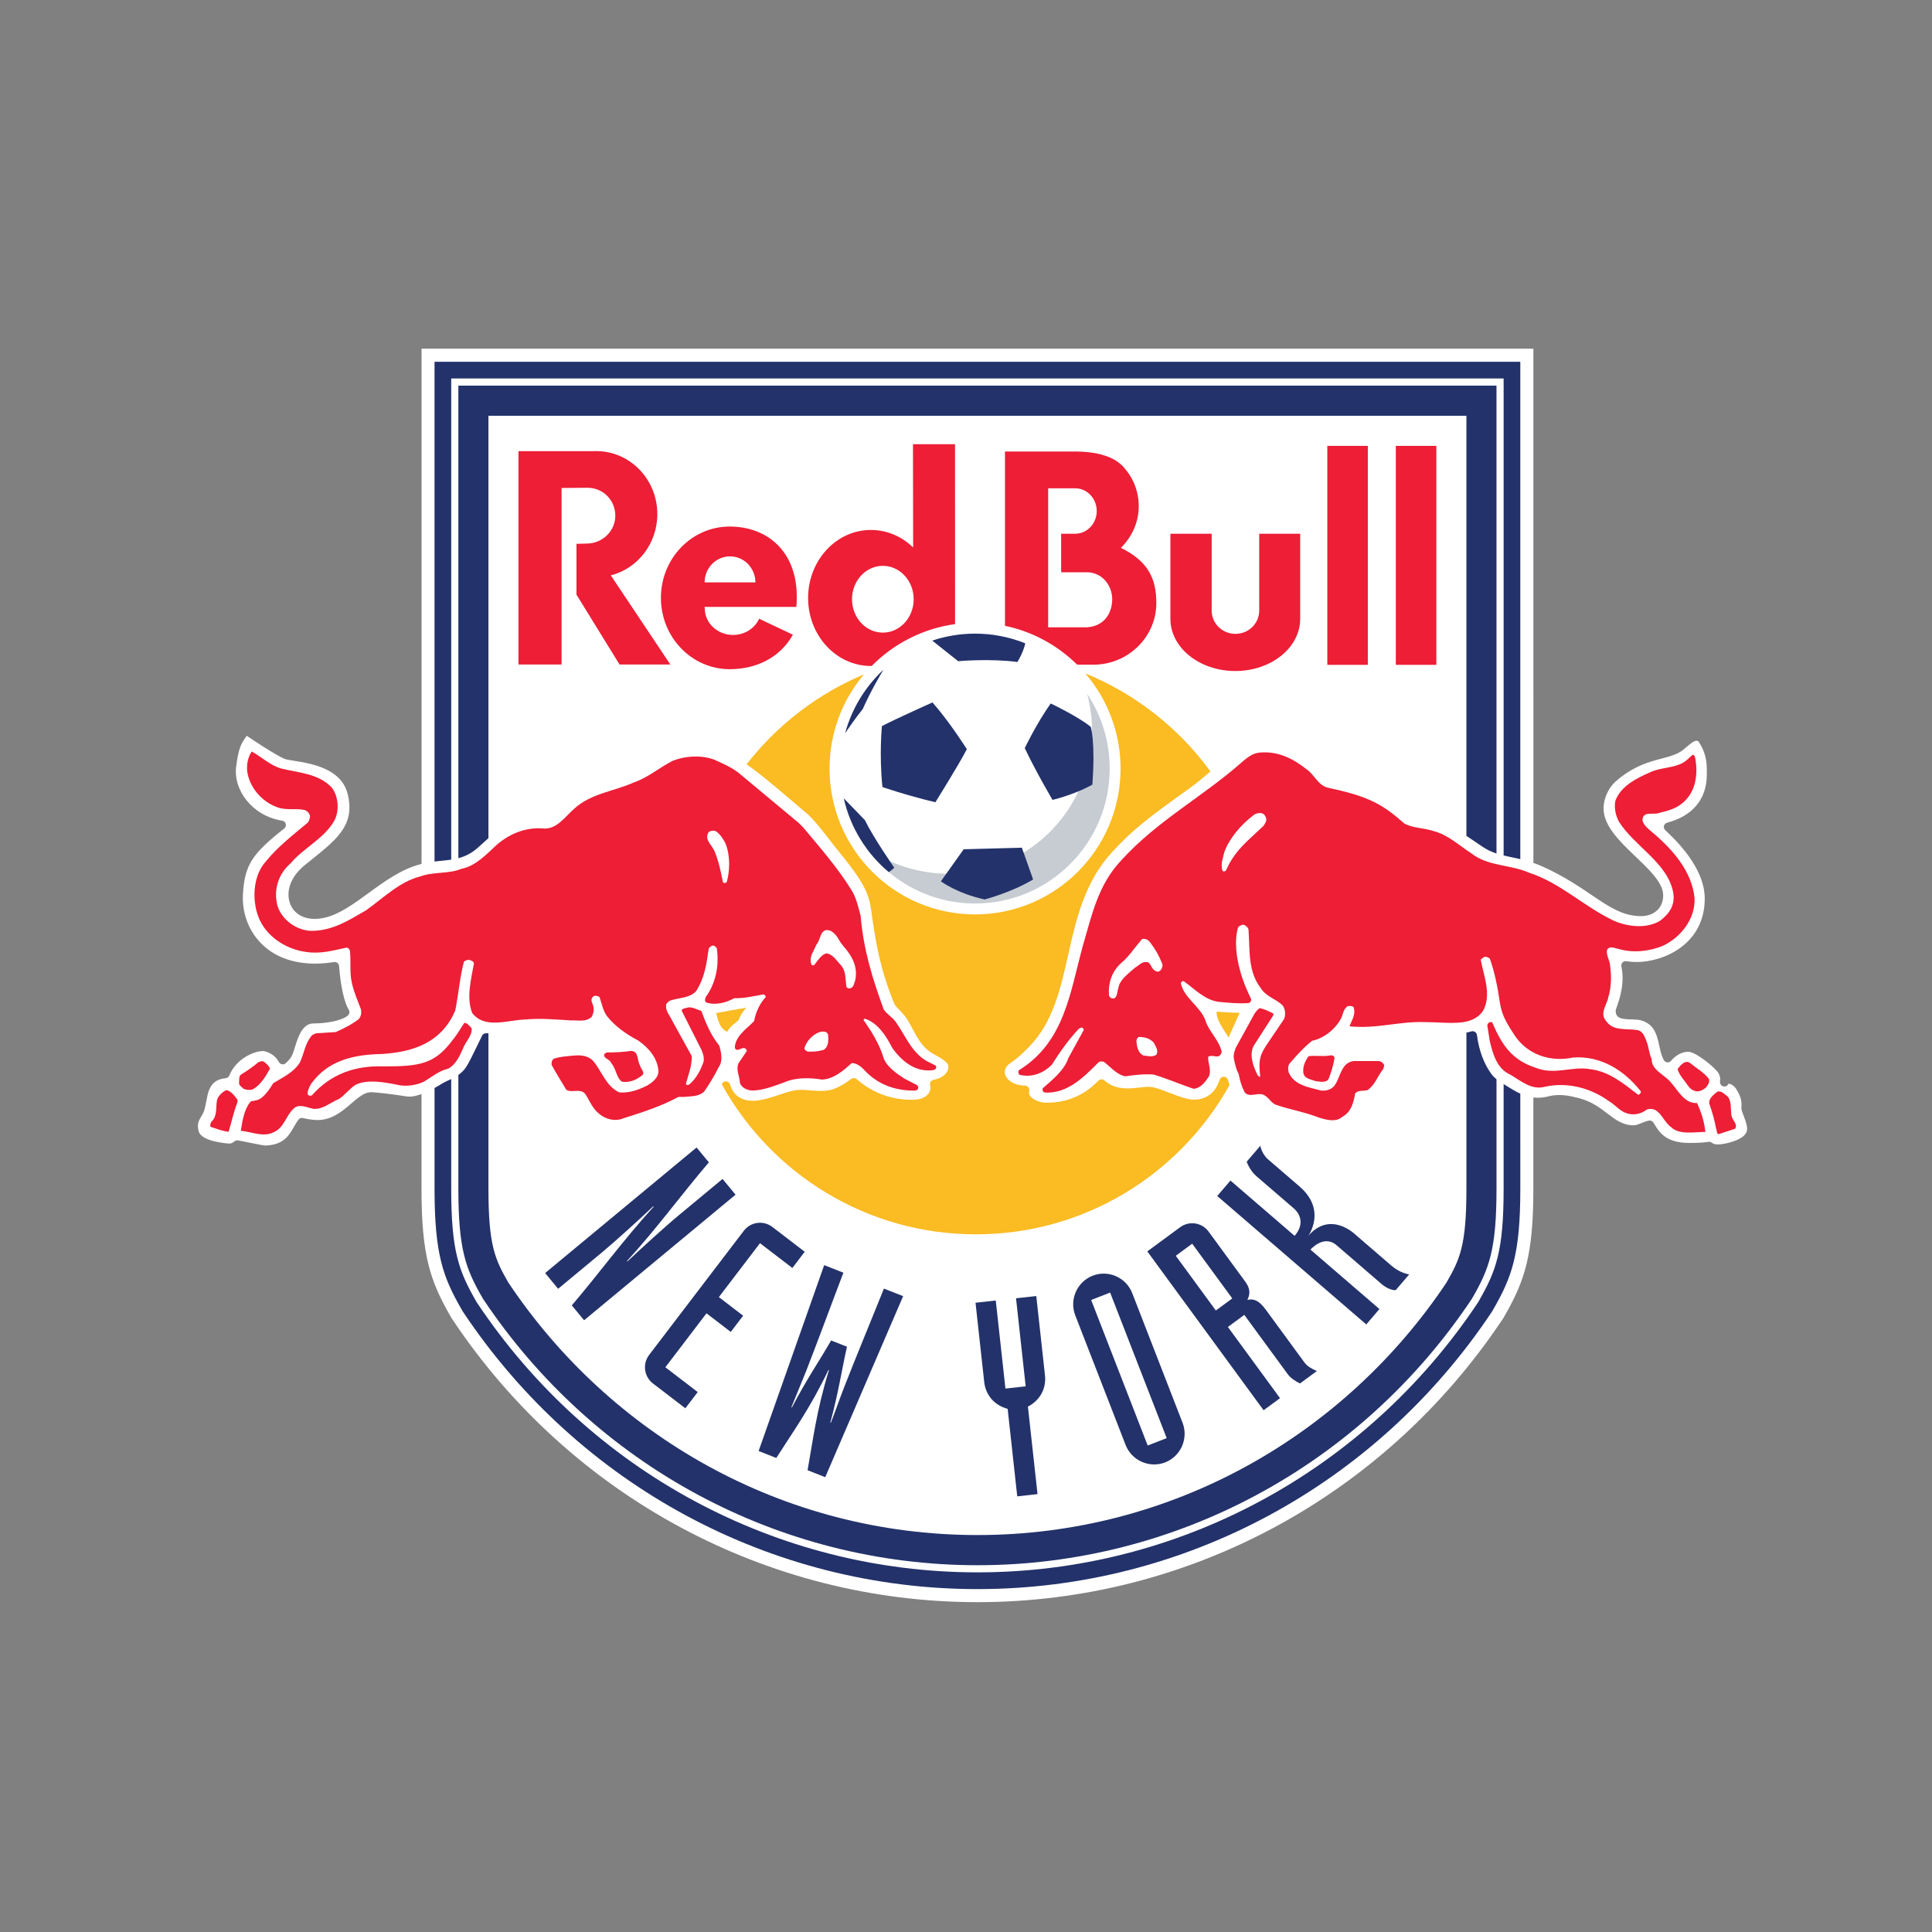 <svg width="512" height="512" viewBox="0 0 512 512" xmlns="http://www.w3.org/2000/svg"><rect x="0" y="0" width="512" height="512" fill="#808080" stroke="none"/><title>new-york-red-bulls</title><g fill="none" fill-rule="evenodd"><path d="M462.822 297.9c-.148-.6-.38-1.246-.568-1.75l-.177-.47c-.145-.384-.284-.752-.426-1.162l-.146-.52-.02-.337c.193-2.19-.355-3.327-1.213-4.816-.662-1.164-1.593-1.62-2.215-1.648-.16.463-.59.742-1.07.742l-.2-.015c-.615-.096-1.04-.705-.97-1.323l.043-.483c.018-.583-.11-1.104-.4-1.647-.733-1.377-6.025-5.743-8.033-5.743-1.63 0-3.338.895-4.577 2.395-.22.274-.55.426-.896.426l-.11-.007c-.385-.035-.722-.258-.91-.602-.177-.328-.33-.68-.467-1.052-.36-.958-.575-1.934-.778-2.88l-.156-.723c-.562-2.456-1.385-4.93-4.658-5.885-.262-.08-.61-.138-1.028-.17-.354-.038-.74-.053-1.133-.064l-.297-.008c-.658-.014-1.337-.034-2.012-.128-1.34-.197-2.236-.635-2.236-2.143 0-.13.022-.26.064-.382l.36-1.036c.267-.756.65-1.924.95-3.312.564-2.577.606-4.94.13-7.02-.088-.376.022-.77.286-1.048.218-.24.526-.374.85-.374l.166.013c1.348.206 2.44.222 2.743.222 6.978 0 18.054-4.565 18.054-16.825 0-7.038-5.694-13.737-10.464-18.114-.31-.29-.447-.724-.34-1.14.1-.413.42-.736.83-.846 6.787-1.774 10.528-6.303 10.528-12.746v-.43c.004-1.005.01-2.145-.194-3.37-.282-1.713-.914-3.295-1.918-4.837-.11-.16-.28-.343-.657-.343l-.282.038c-.267.073-.56.253-.758.386-.63.418-1.545 1.197-2.273 1.83-.828.71-1.825 1.24-3.22 1.707-.85.285-1.734.52-2.676.77-.492.126-.994.258-1.522.408-3.23.91-6.767 2.225-10.697 5.69-1.792 1.59-3.04 4.23-3.16 6.73-.11 2.1.67 4.27 2.39 6.636 1.483 2.062 3.455 4 5.52 5.97l.73.7c.75.72 1.497 1.433 2.204 2.14 1.078 1.074 1.886 1.954 2.546 2.765 1.637 2.017 2.4 3.673 2.4 5.216 0 3.29-2.348 5.504-5.91 5.504-3.934-.03-6.962-1.545-11.17-4.332l-1.98-1.332c-1.4-.944-2.84-1.92-4.448-2.93-2.917-1.823-5.61-3.274-8.48-4.558-.797-.356-1.588-.67-2.408-.955V92.407h-294.65V228.95c-1.504.38-2.947.89-4.39 1.566-1.98.934-3.975 2.13-6.484 3.874-1.083.752-2.145 1.524-3.19 2.295-.934.68-1.855 1.352-2.772 1.994-4.133 2.902-7.677 4.834-11.52 4.834-3.795 0-6.49-2.225-6.86-5.67-.323-3.04 1.225-6.108 4.362-8.65l1.73-1.39c1.28-1.032 2.49-2.003 3.584-2.94 1.82-1.566 3.062-2.833 4.015-4.09 2.36-3.108 2.957-6.307 1.945-10.37-.914-3.653-3.717-6.14-8.573-7.6-1.732-.526-3.494-.843-5.144-1.11l-.574-.093c-.508-.08-.968-.155-1.364-.23-.532-.095-.904-.19-1.12-.28-2.633-1.176-8.357-5.015-9.505-5.79l-.47-.314-.318.466c-1.05 1.504-1.87 2.696-2.498 7.927-.69 5.773 4.057 12.822 12.23 14.112.454.072.824.41.942.856.117.448-.042.922-.407 1.21-8.646 6.815-10.487 9.74-10.944 17.4-.28 4.745 1.375 9.4 4.552 12.778 3.466 3.686 8.49 5.633 14.535 5.633 1.61 0 3.31-.14 5.05-.41l.18-.014c.26 0 .516.086.718.25.258.2.413.5.44.822.403 5.328 1.366 9.66 2.57 11.594.294.47.213 1.093-.196 1.47-.375.342-.96.68-1.706.967-1.845.723-4.64 1.17-7.43 1.17-1.74 0-3.033 1.196-4.074 3.77-.34.835-.612 1.725-.886 2.588l-.075.242c-.14.44-.268.845-.4 1.2-.12.332-.247.638-.382.89-.348.622-.865 1.233-1.577 1.865-.216.192-.49.292-.766.292l-.198-.014c-.346-.06-.648-.278-.82-.582-.85-1.54-2.196-2.523-3.992-2.916l-.04-.003h-.18c-2.655 0-7.24 2.248-8.932 6.47-.16.392-.522.675-.944.718l-.21.027c-2.12.22-3.45 1.207-4.204 3.095-.314.8-.5 1.697-.65 2.478l-.114.577c-.12.65-.247 1.31-.412 1.95-.133.515-.315.967-.59 1.47l-.4.688-.28.47c-.47.866-.71 1.753-.333 3.264.17.692.717 1.288 1.62 1.78.668.365 1.532.678 2.57.928 1.843.45 3.667.593 4.018.593.255 0 .505-.073.75-.214.178-.096.345-.23.54-.376.21-.16.494-.262.767-.262l.18.014.857.163c.708.136 1.59.314 2.464.49l.143.032 2.335.458.925.16.607.06h.008c3.65-.176 5.193-1.597 6.214-2.962.288-.386.545-.79.798-1.216l.412-.706.312-.526c.298-.515.595-.983.923-1.43.225-.305.573-.476.94-.476l.3.036c.417.113.836.192 1.193.256.848.147 1.62.22 1.95.24l.707.026c3.456 0 6.03-1.93 8.166-3.74l.698-.598.97-.827c.428-.354.99-.817 1.574-1.202 1.038-.694 1.914-1.014 2.767-1.014l.21.008c.83.05 3.953.28 9.25 1.122.226.03.458.048.693.048.888 0 1.96-.228 3.202-.682v25.068c0 17.59 2.254 24.36 7.652 33.77l.303.525.337.507c31.293 46.825 83.27 74.784 139.037 74.784 55.762 0 107.733-27.954 139.034-74.78l.338-.504.306-.532c5.39-9.403 7.644-16.172 7.644-33.77v-24.16c.39.05.79.075 1.2.074.88 0 1.785-.118 2.696-.346.98-.256 1.96-.378 2.994-.378.514 0 1.02.034 1.505.085 1.3.143 2.458.432 3.39.668l.246.065c1.518.38 2.957.978 4.396 1.838 1.182.71 2.18 1.468 3.145 2.206l.257.194c1.91 1.455 3.896 2.96 6.663 2.96l.332-.007c.185-.01.398-.064.49-.093l.533-.17c.376-.135.826-.316 1.273-.498.433-.167.922-.362 1.482-.472l.224-.022c.383 0 .742.188.96.51l.444.693c.278.453.56.917.924 1.388 1.066 1.377 3.01 3.22 7.55 3.338l1.193.014c2.362 0 3.817-.18 4.47-.29l.194-.016c.234 0 .465.067.662.21.48.334.994.498 1.56.498 1.224 0 3.036-.37 4.512-.917.873-.32 1.59-.692 2.125-1.087.693-.518 1.098-1.094 1.194-1.703.073-.463.027-1.01-.144-1.684" fill="#FFF"/><path d="M395.243 284.628c-1.99-2.703-3.32-6.282-3.838-10.336-.042-.343-.238-.65-.527-.83-.19-.12-.407-.185-.622-.185l-.35.052c-.412.13-.847.236-1.288.33v41.345c0 15.174-1.76 18.75-5.292 24.91-26.982 40.367-72.582 66.89-124.295 66.89-51.714 0-97.32-26.524-124.298-66.89-3.527-6.16-5.29-9.736-5.29-24.91v-41.187l-.31.01h-.328c-.442 0-.846.246-1.044.636-.512 1.036-1.02 2.072-1.495 3.06l-.863 1.77c-.795 1.616-1.61 3.213-2.214 3.973-.535.673-1.138 1.195-1.716 1.605v30.135c0 16.128 1.936 21.19 6.35 28.885l.138.24.152.23c29.477 44.105 78.418 70.44 130.92 70.44 52.5 0 101.442-26.333 130.92-70.44l.152-.23.134-.233c4.418-7.7 6.35-12.758 6.35-28.893V286.02c-.532-.438-.972-.89-1.342-1.392" fill="#23326A"/><path d="M127.783 223.63l.428-.397 1.23-1.113V110.187h259.175v111.33c.795.527 1.586 1.06 2.355 1.582.684.47 1.365.928 2.016 1.366 1.21.8 2.38 1.32 3.598 1.72V102.2H121.47v125.23c1.19-.312 2.374-.782 3.588-1.567.774-.502 1.586-1.197 2.723-2.233" fill="#23326A"/><path d="M119.578 227.813V100.3h278.898v126.41c.494.12 1 .23 1.526.34l.545.113c.76.16 1.55.332 2.35.52V95.87h-287.74v132.444c.676-.084 1.338-.15 1.99-.214.83-.083 1.634-.167 2.43-.286" fill="#23326A"/><path d="M398.71 287.44l-.234-.148v27.712c0 16.597-2.013 21.837-6.6 29.836l-.168.295-.19.282c-29.828 44.63-79.358 71.273-132.49 71.273-53.133 0-102.665-26.643-132.493-71.273l-.19-.286-.167-.29c-4.59-8.008-6.602-13.247-6.602-29.836v-29.05l-.925.434-.136.064c-.47.212-.857.398-1.18.602-.738.46-1.47.888-2.178 1.273v26.675c0 17.58 2.302 23.52 7.19 32.047l.245.424.272.407c30.65 45.865 81.554 73.246 136.166 73.246 54.612 0 105.513-27.38 136.165-73.245l.267-.406.246-.425c4.886-8.522 7.19-14.464 7.19-32.048V289.83c-1.24-.562-2.356-1.25-3.348-1.876l-.84-.518" fill="#23326A"/><path d="M322.45 268.08c-.348 2.098 2.34 5.4 3.116 6.887.374-.76 2.63-5.926 2.97-6.554-1.1-.064-4.1-.087-6.09-.333" fill="#FABB23"/><path d="M192.73 273.427c1.07-1.91 2.254-2.208 3.044-3.186.455-1.306 1.09-2.063 1.978-3.182-2.152.327-6.24 1.103-7.972 1.425.396 1.236.772 4.096 2.95 4.945" fill="#FABB23"/><path d="M325.788 287.538c-.125-.42-.238-.852-.34-1.294-.126-.515-.57-.882-1.092-.896h-.043c-.51 0-.96.33-1.104.82-.57 1.85-2.14 4.99-6.348 5.245l-.308.012c-1.877 0-4.336-.94-5.968-1.565l-.747-.288c-.835-.323-1.658-.635-2.427-.906-1.115-.376-1.925-.576-2.553-.626l-.495-.02-.76.03c-.478.038-.976.09-1.506.147-1.03.114-2.168.24-3.304.24h-.258c-2.436-.048-4.343-.736-5.825-2.097-.22-.207-.502-.314-.786-.314-.304 0-.605.128-.833.362-3.725 3.868-8.31 5.835-13.654 5.835h-.48c-1.11-.03-3.08-.64-3.907-1.703-.33-.426-.426-.874-.304-1.394.084-.346 0-.7-.217-.985-.214-.272-.54-.438-.89-.445-3.023-.05-4.82-1.498-5.253-2.903-.338-1.1.125-2.17 1.302-3.017l.29-.202c.42-.295.917-.635 1.577-1.182.982-.812 2.12-1.904 3.478-3.328 2.798-2.93 4.904-6.51 6.612-11.235 1.462-4.033 2.454-8.438 3.41-12.694l.144-.64c1.986-8.763 4.227-18.706 11.382-26.534 5.287-5.79 9.33-8.98 20.496-16.94 1.905-1.353 3.824-2.973 5.707-4.578-8.383-11.486-19.854-20.56-33.19-26 5.832 6.772 9.365 15.588 9.365 25.237 0 21.346-17.264 38.65-38.562 38.65-21.297 0-38.558-17.306-38.558-38.65 0-9.52 3.436-18.226 9.124-24.962-12.318 5.158-23.014 13.425-31.107 23.832 2 1.418 3.923 2.906 6.273 4.84 1.59 1.307 3.318 2.78 5.352 4.512 1.432 1.218 3.016 2.566 4.812 4.082 1.06 1.036 2.404 2.573 4.04 4.653.538.682 1.07 1.367 1.58 2.026.743.96 1.436 1.865 2.06 2.624 5.003 6.143 8.09 10.232 8.804 15.285 1.38 9.83 2.284 15.423 6.13 25.287.074.184.222.423.44.696.205.273.468.56.748.846l.873.92c.3.316.592.64.834.942.62.814 1.15 1.75 1.585 2.56l.403.762c.347.658.707 1.328 1.09 1.99.89 1.524 2.187 3.434 4.37 4.67 2.3 1.29 2.758 1.56 3.547 2.298.368.347.545.752.54 1.236-.01.717-.428 1.547-1.07 2.11-.703.63-1.667 1.057-2.858 1.27-.32.056-.598.24-.772.517-.174.276-.23.61-.145.922.204.777.05 1.568-.438 2.222-.733.986-2.09 1.56-3.81 1.62l-.74.006c-7.25 0-12.167-3.417-14.456-5.452-.216-.196-.496-.298-.77-.298-.24 0-.478.075-.678.223l-.307.225c-.84.603-2.1 1.518-3.73 2.19-1.12.535-2.362.773-3.97.773-.576 0-1.138-.032-1.668-.067l-1.127-.08c-.56-.048-1.113-.09-1.66-.122l-.882-.022c-.618 0-1.143.04-1.604.125-1.305.235-2.7.703-4.18 1.196l-.983.328c-1.723.557-3.717 1.166-5.514 1.24l-.432.01c-2.628 0-4.488-1-5.528-2.965-.213-.407-.39-.846-.54-1.346-.14-.458-.536-.784-1.004-.82l-.114-.01c-.428 0-.824.238-1.02.627l-.074.133c13.133 23.72 38.367 39.775 67.35 39.775 28.868 0 54.017-15.93 67.193-39.497l-.025-.075" fill="#FABB23"/><path d="M174.197 136.247c0-9.225-7.245-16.7-16.183-16.7-.273 0-1.525.002-1.792.018H137.4v56.54h11.425v-46.784l6.813-.062c4.22 0 7.426 3.313 7.426 7.402 0 4.086-3.422 7.394-7.64 7.394l-2.653.063v13.468l11.417 18.52h13.467l-15.785-23.628c7.078-1.786 12.328-8.376 12.328-16.23" fill="#ED1E36"/><path d="M186.73 154.344c0-3.81 3.014-6.9 6.732-6.9 3.717 0 6.73 3.09 6.73 6.9H186.73zm6.633-14.804c-10.057 0-18.213 8.458-18.213 18.893s8.16 18.91 18.22 18.91c7.673 0 13.663-3.565 16.753-9.14l-8.948-4.23c-1.137 2.524-3.8 4.296-6.905 4.296-4.143 0-7.497-3.157-7.497-7.045l-.073-.393 24.346.01c.07-.773.112-1.563.104-2.37.167-12.226-7.726-18.932-17.787-18.932z" fill="#ED1E36"/><path d="M225.79 158.802c0-4.89 3.66-8.85 8.173-8.85 4.514 0 8.172 3.958 8.172 8.85 0 4.888-3.66 8.85-8.172 8.85-4.512 0-8.173-3.96-8.173-8.85m27.31 6.593l-.01-47.67h-11.144l.044 27.37c-2.95-2.896-6.89-4.65-11.187-4.65-9.193 0-16.647 8.07-16.647 18.027 0 9.95 7.454 18.02 16.647 18.02l.2-.003c5.815-5.89 13.505-9.907 22.098-11.093" fill="#ED1E36"/><path d="M369.903 118.16h10.74v58.03h-10.74v-58.03z" fill="#ED1E36"/><path d="M333.702 161.835c0 3.394-2.818 6.146-6.296 6.146s-6.298-2.75-6.298-6.145V141.45H310.17v22.552c0 7.637 7.7 13.826 17.198 13.826 9.498 0 17.195-6.19 17.195-13.826v-22.55h-10.86v20.383" fill="#ED1E36"/><path d="M288.05 166.24h-10.276v-36.833h7.172c3.148 0 5.7 2.693 5.7 6.018 0 3.322-2.552 6.018-5.7 6.018h-3.73v10.213h6.835c3.818 0 6.702 3.25 6.702 7.277-.135 4.168-2.552 7.038-6.7 7.31m8.993-21.056c2.935-2.894 4.73-6.772 4.73-11.034 0-3.865-1.403-7.41-3.862-10.2-2.56-2.98-7.097-4.3-13.226-4.3H266.33v46.192c7.373 1.544 13.967 5.198 19.136 10.302h4.577c9.085-.155 16.397-7.444 16.397-16.33 0-6.47-2.153-11.078-9.395-14.63" fill="#ED1E36"/><path d="M351.753 118.16h10.735v58.03h-10.735v-58.03z" fill="#ED1E36"/><path d="M229.426 224.527c11.24 8.142 27.092 9.433 39.48 2.758 13.458-6.98 21.608-21.363 20.366-36.864-.233-2.25-.59-4.438-1.178-6.567 3.798 5.73 5.985 12.517 5.985 19.824 0 19.742-15.972 35.753-35.676 35.753-11.938 0-22.503-5.877-28.98-14.906" fill="#C6CCD2"/><path d="M247.89 212.61c-8.336-2.02-14.035-4.04-14.035-4.04-.898-8.63-.136-16.15-.136-16.15 3.606-1.883 13.4-6.27 13.4-6.27 4.656 5.296 9.102 12.393 9.102 12.393-2.155 4.177-8.334 14.066-8.334 14.066h.002zm-13.75-35.142c-.84 1.37-3.29 5.498-5.497 10.423-2.08 2.613-3.897 5.27-4.68 6.438 1.77-6.56 5.35-12.367 10.178-16.86zm37.428 20.797s3.123-6.54 6.878-11.833c0 0 7.223 3.41 10.625 6.197 0 0 1.25 3.894.416 15.31 0 0-4.31 2.508-10.556 4.042 0 0-4.24-7.17-7.362-13.717zm-16.183 26.8l15.42-.415 2.984 8.424c-5.833 3.48-12.848 5.293-12.848 5.293-7.36-1.607-11.597-4.806-11.597-4.806l6.042-8.492-.002-.002zm3.016-57.145c4.707 0 9.2.914 13.31 2.573-.143.66-.643 2.548-2.087 4.94-7.434-.974-15.697-.206-15.697-.206l-6.868-5.46c3.56-1.197 7.38-1.846 11.343-1.846zm-22.853 63.21c-5.91-4.95-10.197-11.78-11.944-19.57 1.908 1.98 5.6 5.78 5.6 5.78 2.22 4.6 7.777 12.602 7.777 12.602-.4.442-1.027.91-1.433 1.188z" fill="#23326A"/><path d="M144.466 337.367l3.442 4.175 11.632-9.648c3.543-2.94 10.402-9.193 13.59-12.218l.095.115c-7.917 8.647-14.472 17.69-21.69 26.146l3.254 3.947 40.136-33.28-3.44-4.173-11.64 9.656c-3.54 2.93-10.4 9.19-13.588 12.21l-.095-.115c7.916-8.647 14.468-17.687 21.69-26.144l-3.252-3.943-40.135 33.276v-.003" fill="#23326A"/><path d="M213.26 331.73l-8.575-6.573c-2.375-1.818-5.75-1.366-7.567 1.015l-25.08 32.882c-1.818 2.38-1.37 5.765 1.007 7.585l8.58 6.57 3.278-4.295-8.575-6.574 10.9-14.298 6.43 4.934 3.28-4.296-6.432-4.933 10.9-14.292 8.577 6.574 3.278-4.303v.004" fill="#23326A"/><path d="M201.04 384.534l4.685 1.842c4.275-6.724 9-13.197 13.82-23.323l.137.056c-3.325 10.71-4.245 18.674-5.666 26.518l4.684 1.842 20.64-47.975-5.094-2.002c-3.478 8.69-7.116 17.388-10.525 26.106-1.22 3.13-2.312 6.317-3.537 9.448l-.134-.05c2.26-8.384 3.07-14.27 4.412-20.103l-4.21-1.655c-2.972 5.2-6.367 10.067-10.39 17.755l-.135-.056 3.81-9.34c3.408-8.715 6.635-17.576 9.975-26.322l-5.093-2-17.378 49.253v.004" fill="#23326A"/><path d="M269.583 396.55l5.372-.595-2.547-23.185c1.596-.842 2.787-2.002 3.59-3.414.79-1.485 1.122-3.14.94-4.81l-2.315-21.08-5.366.59 2.56 23.334-5.367.593-2.562-23.34-5.365.597 2.314 21.082c.186 1.67.866 3.21 1.96 4.488 1.085 1.208 2.505 2.08 4.243 2.55l2.542 23.192" fill="#23326A"/><path d="M309.186 381.11l-5.034 1.968-14.983-38.568 5.028-1.966 14.988 38.568zm-10.887 1.82c1.616 4.152 6.338 6.233 10.49 4.614 4.142-1.618 6.218-6.35 4.6-10.506l-13.337-34.346c-1.62-4.16-6.337-6.24-10.486-4.615-4.146 1.612-6.227 6.346-4.608 10.506l13.34 34.346z" fill="#23326A"/><path d="M311.59 332.795l4.354-3.205 10.62 14.503-4.352 3.203-10.62-14.5zm23.277 40.933l4.352-3.202-13.816-18.867 4.35-3.205 11.53 15.743c.778 1.058 2.108 1.892 3.228 2.43l4.468-3.285c-1.368-.63-2.486-1.17-3.342-2.35l-10.274-14.026c-1.903-2.595-3.432-2.832-4.793-2.463.63-1.37.95-2.782-.518-4.79l-9.756-13.326c-1.77-2.414-5.134-2.933-7.545-1.16l-8.704 6.405 30.82 42.098v-.002z" fill="#23326A"/><path d="M334 303.644l-3.616 4.217s.79 2.296 2.536 3.805l9.923 8.548s3.92 3.02.25 7.304l-17.01-14.657-3.507 4.09 39.5 34.037 3.486-4.078-18.272-15.746s3.5-4.102 6.91-1.168c2.916 2.51 11.73 10.112 11.73 10.112s1.866 1.79 3.923 1.818l3.612-4.213s-2.273-.196-4.73-2.303l-9.766-8.418s-6.485-6.21-12.29.557c0 0 5.034-6.81-2.287-13.118-5.77-4.976-8.66-7.46-8.66-7.46s-1.38-1.4-1.733-3.327" fill="#23326A"/><path d="M161.977 281.733c1.35 1.482 1.28 3.772 2.828 4.918 2.016.34 3.83-.467 5.38-1.682.875-.738-.406-1.682-.54-2.562-.872-1.28-.27-3.842-2.422-3.91-2.15.336-4.3.41-6.454.41l-.606.403c-.402 1.28 1.48 1.28 1.813 2.423" fill="#ED1E36"/><path d="M59.98 288.882c-1.077.533-2.22 1.547-2.488 2.76-.34 2.157.135 4.182-1.55 5.73-.065.403-.47.87-.065 1.278 1.48.472 2.892 1.078 4.708 1.282.803-2.634 1.41-5.528 2.35-7.82v-.678c-.807-1.008-1.615-2.29-2.957-2.557" fill="#ED1E36"/><path d="M226.644 259.804l-.205.573-.178.586c-.197.53-.504.826-.964.937-.27.078-.53.038-.733-.115-.204-.156-.326-.403-.326-.684l-.04-.602-.206-2.075c-.167-.967-.45-1.71-.897-2.334l-.907-1.06-1.027-1.167c-.79-.79-1.5-1.17-2.24-1.196-.577.18-1.1.563-1.658 1.177l-.718.88-.627.847c-.227.398-.742.176-.745.17l-.092-.045-.036-.095c-.164-.408-.223-.796-.223-1.163 0-.647.196-1.224.39-1.697l.548-1.122.627-1.328.083-.12c.19-.184.37-.508.578-1.054l.167-.458.367-.942c.557-1.198 1.384-1.52 2.6-1.002.943.505 1.523 1.303 1.96 2.02l.3.497.383.634.795 1.013c2.17 2.44 3.22 4.74 3.22 7.12 0 .592-.065 1.198-.197 1.804m-8.238 18.364l-.015.035-.065.002c-1.247.394-2.656.56-4.192.483l-.086-.017-.28-.125-.297-.185c-.15-.12-.374-.38-.245-.76.58-1.756 2.314-3.765 4.496-4.216l.188-.006h.305l.49.067c.237.067.64.263.744.84.033.322.064.68.064 1.05 0 1.037-.218 2.165-1.107 2.833m-25.624-44.45l-.167-.043-.02.066-.045.048c-.192.188-.53.33-.87.1l-.092-.062-.022-.11c-.522-2.686-1.12-5.532-2.207-8.176l-.623-1.07-.242-.336-.533-.773c-.425-.68-.837-1.6-.268-2.69l.062-.084c.492-.49 1.354-.53 1.946-.308l.075.04c1.145.79 1.886 2.105 2.426 3.06.68 1.585 1.027 3.573 1.027 5.626 0 1.568-.2 3.173-.612 4.668l.167.042m52.772 47.477c-4.033-2.36-5.642-6.805-8.133-10.315-.872-1.28-2.418-2.09-3.228-3.37-2.89-7.89-5.377-15.773-6.116-24.804-.605-2.223-1.073-4.513-2.288-6.604-3.63-5.932-8.334-11.326-12.91-16.785-.404-.402-.407-.44-1.276-1.28l-15.936-13.275c-1.95-1.482-4.17-2.427-6.39-3.438-3.36-1.282-7.933-1.012-11.224.407-3.43 1.818-6.524 4.448-10.158 5.66-5.24 2.358-11.158 2.83-15.665 6.876-2.62 2.294-4.84 5.864-8.743 5.256-4.37-.204-8.268 1.415-11.564 4.11-2.962 2.698-5.778 5.864-9.615 6.607-3.36 1.415-7.462.737-10.89 2.02-5.45 1.346-9.75 5.662-14.386 8.966-4.64 2.692-9.08 5.592-14.867 5.458-3.76-.27-7.393-2.898-8.603-6.537-1.143-4.182.132-8.492 3.43-11.324 3.43-4.11 8.87-6.54 11.566-11.256 1.412-2.494 1.207-6.535-.676-8.894-3.564-3.708-8.674-3.846-13.31-4.99-2.958-.812-5.247-3.1-7.87-4.515-1.008 1.548-1.343 3.236-1.207 5.122.537 4.248 3.762 8.085 7.796 9.568 2.353 1.015 5.044.274 7.462.812.676.267 1.35.94 1.41 1.682-.124.676-.194 1.35-.8 1.82-3.766 3.17-7.73 6.2-10.895 10.11-3.36 3.64-3.765 10.04-2.012 14.63 1.948 5.254 7.394 8.693 12.635 9.366 3.835.607 7.267-.405 10.76-1.145.472 0 .675.474.874.74.338 3.1-.134 5.864.54 8.696.604 2.63 1.48 4.45 2.418 7.008.137.874 0 1.82-.605 2.495-1.946 1.488-3.967 2.5-6.117 3.444l-5.242.333-1.01.477c-1.952 2.293-2.017 4.65-3.225 7.208-1.618 2.7-4.573 3.974-7.065 5.526-.804 1.282-1.682 2.63-2.82 3.643-.88.81-1.952 1.012-3.095 1.146-1.816 2.09-2.218 4.986-2.694 7.82 2.962.27 6.06 1.884 8.948.27 2.488-1.152 3.027-4.183 4.91-6 1.48-1.618 3.7-.405 5.446-.07 2.62.134 4.505-1.752 6.726-2.627 1.54-1.008 2.82-2.762 4.432-3.777 3.097-1.477 7.397-.674 10.626-.064 2.553.672 5.244.27 7.462-.744 2.087-1.275 4.035-2.897 6.386-3.436 2.085-1.076 3.098-3.436 3.97-5.388.667-1.825 2.418-3.237 2.284-5.325-.54-.478-1.14-1.49-1.948-1.425-1.01 1.424-1.748 2.9-2.89 4.254-4.864 6.65-8.686 7.275-18.56 7.275-7.33-.27-13.92 1.96-18.96 7.686-.337.204-.81.065-1.077-.2-.2-.81.476-2.154.808-2.76 4.507-6.4 11.498-7.883 18.892-8.014 4.033-.278 7.868-.948 11.3-2.697 3.83-1.954 6.45-5 8.067-8.777.87-4.246 1.212-8.83 2.288-12.874.13-.403 1.14-.706 1.47-.57.404.066 1.205.434 1.205.908-.734 4.175-2.073 9.093-.46 13.138 3.227 4.255 9.214 1.962 13.586 1.756 4.572-.406 8.247-.047 12.618.22 2.15-.063 3.743.463 5.42-.884.468-.74.66-1.75.526-2.554-.137-1.215-1.144-1.946 0-2.96.334-.27 1.34-.09 1.606.248.605 1.686.875 3.504 1.952 4.987 2.152 2.766 5.31 4.926 8.266 6.473 2.823 1.96 5.18 4.722 5.382 8.156 0 1.753-1.615 2.963-2.96 3.776-2.286 1.143-4.777 2.087-7.462 1.818-3.57-1.75-4.507-5.528-6.86-8.292-1.207-1.345-3.024-1.616-4.84-1.48-1.953.2-3.9.266-5.648.877-.47.403-.605 1.006-.54 1.617 1.212 2.222 2.557 4.38 3.9 6.602 1.55.943 3.7-.54 5.043 1.142 1.142 1.756 1.883 3.847 3.634 5.195 1.684 1.478 4.237 2.153 6.454 1.212 4.977-1.553 9.954-3.167 14.594-5.662h1.543c1.883-.202 3.97-.067 5.314-1.483 1.48-2.158 2.69-4.178 3.834-6.47 1.142-1.553.605-3.912.138-5.596-2.288-2.83-3.568-6.003-4.78-9.24-1.138-.338-2.15-1.01-3.425-.944-.602.268-1.48.132-1.818.81l5.313 10.52c.333.81.74 1.952.537 3.03-.74 2.23-1.884 4.38-3.695 5.998-.337.205-.74.41-1.01-.064.603-2.293 1.68-4.784 1.546-7.415l-5.173-9.373c-.608-1.283-1.685-2.427-1.618-3.912 0-.676.6-1.144 1.145-1.413 2.285-.745 5.04-.606 6.788-2.424 2.29-3.58 2.764-7.082 3.37-11.327.133-.27.677-.788 1.08-.788.403-.133.863.455 1.06.655.68 4.65-.266 9.366-2.954 13.007-.134.473-.337 1.08.2 1.416 2.556.81 5.245 0 7.397-1.145 2.757.067 5.31-.606 7.803-1.01.267.13.535.404.535.672-1.678 1.887-2.623 3.977-3.093 6.408-2.02 2.09-4.91 3.91-5.113 6.947.337 1.477 1.616.064 2.49.2.403.07.67.405.67.807l-2.014 2.964c-1.078 1.757.2 3.776.2 5.462.472 1.345 2.085 2.022 3.495 2.022 3.03-.133 5.718-1.28 8.41-2.227 2.957-1.28 6.654-1.215 9.884-.675 3.16-.2 5.513-2.29 7.865-4.38 1.278 0 2.42.877 3.293 1.825 3.627 3.903 8.337 5.59 13.65 5.457l.47-.27c.34-.34.202-.942-.203-1.213l-3.156-1.62c-2.22-1.42-4.978-3.303-5.714-5.8-.674-2.222-1.886-4.65-3.232-6.807l-2.015-3.033c.13-.138.267-.34.47-.27 3.496 1.218 5.582 4.653 7.193 7.754 2.56 3.57 6.255 6.602 11.096 5.8l.405-.34c.204-.27.135-.606 0-.808l-2.424-1.214h-.006" fill="#ED1E36"/><path d="M67.035 288.675c2.086-1.214 3.43-3.503 4.507-5.46-.2-.74-.944-1.277-1.55-1.82-.398-.335-1.003-.068-1.48.066-1.48 1.282-3.02 2.294-4.638 3.31-.672.467-.402 1.48-.536 2.22 0 .676.805 1.144 1.212 1.55.74.34 1.678.407 2.485.135" fill="#ED1E36"/><path d="M352.46 279.713c-1.817.337-3.905-.067-5.72.2-.802 1.215-1.544 2.697-1.343 4.318.2 1.684 2.085 1.82 3.295 2.29 1.144.132 2.82.537 3.435-.67.67-1.758 1.275-3.643 1.546-5.53-.136-.54-.678-.742-1.212-.607" fill="#ED1E36"/><path d="M335.47 217.766l-.287.57-.315.505c-.003-.002-2.12 1.974-2.12 1.974l-2.273 2.126c-1.7 1.66-2.898 3.06-3.76 4.412-.72.993-1.265 2.15-1.796 3.266-.163.333-.567.342-.786.268l-.126-.04-.038-.123c-.146-.428-.21-.88-.21-1.374 0-.376.036-.78.12-1.213l.417-1.684.212-.76c1.287-3.436 4.17-7.026 7.9-9.833.484-.305 1.373-.523 2.055-.31.412.128.706.402.876.803.168.278.246.55.246.83 0 .19-.035.38-.11.582l.16.057-.163-.057m-27.43 38.324l-.183.65c-.155.216-.354.473-.6.63-.214.124-.54.227-.897.002-.355-.143-.637-.365-.873-.687l-.287-.436-.247-.43c-.3-.518-.59-.912-1.29-.858-.63-.032-1.085.22-1.484.502l-.44.327-.247.19-.707.477-.963.823-.42.353-1.352 1.26c-.98 1.023-1.51 1.955-1.68 2.93l-.184.708-.054.306-.086.43c-.096.472-.26.995-.74 1.293-.322.094-.718.027-1.024-.194-.244-.18-.386-.436-.386-.704-.273-3.25.868-6.292 3.123-8.352 1.144-.943 2.11-2.077 2.905-3.066l.882-1.122 1.767-2.187.2-.105c1.28-.247 2.08.9 2.366 1.403 1.11 1.438 2.014 3.058 2.846 5.12.052.144.075.297.075.457l-.02.285m-1.547 23.336l-.042.085c-.438.313-.98.44-1.738.406l-1.285-.147-.428-.064-.093-.03c-1.288-.72-1.603-2.186-1.75-3.662 0-.5.164-.885.507-1.153l.065-.06h.095c1.768 0 3.104.53 3.967 1.578l.042.074.266.522.4.833.157-.062-.158.063c.118.312.177.596.177.863 0 .266-.06.517-.184.756m143.26 12.89c-3.432.2-5.115-3.506-7.127-5.664-1.684-1.953-4.978-3.094-4.91-5.998-.605-1.143-.743-2.96-1.278-4.447-.472-1.21-.942-2.968-2.555-3.234-2.89-.47-6.39.335-8.206-2.36-1.875-2.027.207-4.384.542-6.34.805-2.494.876-5.8.474-8.358-.068-1.485-1.078-2.696-.808-4.18.673-1.28 2.288-.337 3.29-.202 3.768 1.08 8.208.54 11.632-.942 4.71-2.293 8.476-7.08 8.275-12.54-.678-7.076-5.72-12.87-11.162-17.453-1.007-.88-2.288-1.822-2.623-3.102-.135-2.764 2.955-1.416 4.51-2.09 1.878-.473 3.76-.945 5.31-2.02 4.1-2.768 4.975-7.62 4.168-12.336-.134-.404-.134-1.014-.738-1.014-.74.61-1.48 1.486-2.42 2.023-2.625 1.553-6.127 1.283-8.877 2.632-3.43 1.485-7.667 3.568-9.147 7.48-.405 1.956.07 3.976.948 5.594 4.162 6.605 12.972 10.918 14.388 18.87.532 3.236-1.08 5.596-3.568 7.415-3.77 2.29-9.413 1.482-13.175-.54-7.265-3.64-13.588-9.706-21.39-12.2-4.905-2.22-10.954-1.686-15.327-5.125-3.293-2.155-6.32-4.987-10.016-5.927-2.56-.876-5.448-.742-7.797-2.023-2.43-2.158-4.98-4.18-7.806-5.594-3.897-1.956-8.203-2.965-12.504-3.912-2.556-.606-3.493-3.433-5.58-4.852-3.567-2.83-7.53-4.853-12.372-4.447-2.015.135-3.565 1.482-5.116 2.83-10.282 9.03-22.052 15.233-31.46 25.546-6.326 6.538-8.01 14.828-10.36 22.848-3.36 12.133-4.772 25.482-16.943 32.965-.203.337-.203.946.198 1.214 3.23.81 6.388-.477 8.54-2.696 2.086-3.308 4.306-6.473 7.13-9.505l.676-.34c.332.073.733.27.6.743l-4.032 7.343c-1.078 3.24-4.17 5.73-6.795 8.023l-.067.403c0 .338.336.675.676.742 5.917.266 10.152-3.98 14.118-7.956.41-.405.942-.335 1.48-.203 1.75 1.348 3.36 3.375 5.652 3.843 2.417-.34 4.968-.67 7.528-.468 3.56 1.08 6.995 2.555 10.556 3.77 1.814-.065 3.158-1.82 4.1-3.302.74-1.75-.337-3.507-.202-5.19.878-.54 1.883.13 2.826-.138.398-.266.742-.74.742-1.21-.675-3.098-3.433-5.396-4.31-8.29-1.344-3.715-5.715-5.934-6.52-9.914.202-.27.535-.673.875-.404 2.892 2.09 5.45 4.852 9.01 5.39 2.69.274 5.447.54 8.135.338.404-.133.74-.607.605-1.076-1.14-2.427-2.216-4.853-2.892-7.483-.938-3.3-1.617-7.883-.537-11.526.2-.268 1.076-.784 1.48-.652.537.136 1.2.787 1.27 1.26.405 5.732-.192 10.987 3.235 15.502 1.478 2.36 4.036 2.832 5.852 4.652.67.946.804 2.492.335 3.572l-4.1 6.07c-.944 1.348-1.884 2.832-2.222 4.316-.335 1.685-.136 3.3 0 4.92-.267.13-.4-.27-.672-.405-1.076-2.225-2.283-5.056-1.14-7.685l5.173-8.026.204-.606c-1.14-.607-2.42-1.21-3.63-1.483-.604.273-1.01.876-1.412 1.42l-5.04 9.167c-.342 1.076-.676 1.888-.41 3.035.272 1.348.603 2.7 1.214 3.838.402 1.893.735 3.174 1.61 4.856 1.278 1.416 3.03.135 4.644.54 1.614.405 2.22 2.356 3.828 2.832 3.633 1.206 7.535 1.884 11.162 3.3 1.887.604 4.575 1.348 6.255-.205 2.352-1.273 2.96-3.77 3.367-6.133.733-1.01 2.213-.604 3.292-.935 2.018-1.352 2.69-3.78 4.168-5.597l.268-.946c-.203-.607-.74-.944-1.278-1.146h-6.856c-3.164.405-3.435 3.912-4.774 6.07-.743 1.348-2.22 1.883-3.768 1.753-3.23-.88-7.194-1.348-8.675-4.856-.204-.874-.204-1.953.47-2.562 1.68-1.953 3.7-4.173 5.785-5.792 2.96-.61 5.852-2.833 7.39-5.465.812-1.148.678-2.832 2.023-3.71.405-.067 1.3-.094 1.57.31.606 1.952-.488 3.355-1.092 5.04 7.33.742 13.012-1.38 20.138-1.11 3.028 0 5.74.347 8.697.142 2.965-.135 6.187-1.35 7.128-4.45 1.347-3.977-.523-8.492-1.204-12.268l.814-.64c.478-.27 1.265.102 1.6.37 1.278 3.574 2.15 7.888 2.69 11.794.537 3.44 2.016 5.677 3.9 8.58 3.427 5.117 9.48 7.138 15.468 5.855 7.26-.535 13.51 3.302 17.954 8.96v.338c-.14.266-.407.606-.743.542-3.832-2.97-7.667-6.138-12.574-6.74-4.962-.91-9.415 1.68-14.59-.408-6.238-2.06-8.857-5.91-11.497-12.07h-.54c-.4.067-.667.476-.736.88l.673 4.182c.806 3.37 1.887 7.348 5.517 8.895 2.823 1.686 5.572 4.11 9.075 3.166 6.12-1.348 12.302.406 17.008 3.843 1.55.876 2.755 2.495 4.44 3.098 1.814.737 4.034.335 5.514-.88 3.43-1.14 4.236 3.173 6.59 4.72 2.086 2.023 6.247 1.19 9.005 1.19l-.064-.31c-.334-2.767-1.078-4.922-2.15-7.346" fill="#ED1E36"/><path d="M458.897 295.824c-.336-1.555.067-3.71-.94-5.125-.876-.677-1.682-1.685-2.823-1.42-.946.814-2.354 1.75-2.153 3.17.805 2.424 1.348 4.173 1.818 6.672.268.47 0 1.415.74 1.415l4.302-1.415c.74-1.212-.674-2.157-.94-3.3" fill="#ED1E36"/><path d="M448.006 281.803c-1.347-1.15-2.754.536-3.43 1.55.473 1.615 1.812 2.963 2.825 4.448.54.81 1.41 1.346 2.355 1.415.94 0 1.68-.47 2.352-1.01.47-.61 1.006-1.352.81-2.222-1.282-1.753-3.297-2.84-4.91-4.18" fill="#ED1E36"/></g></svg>